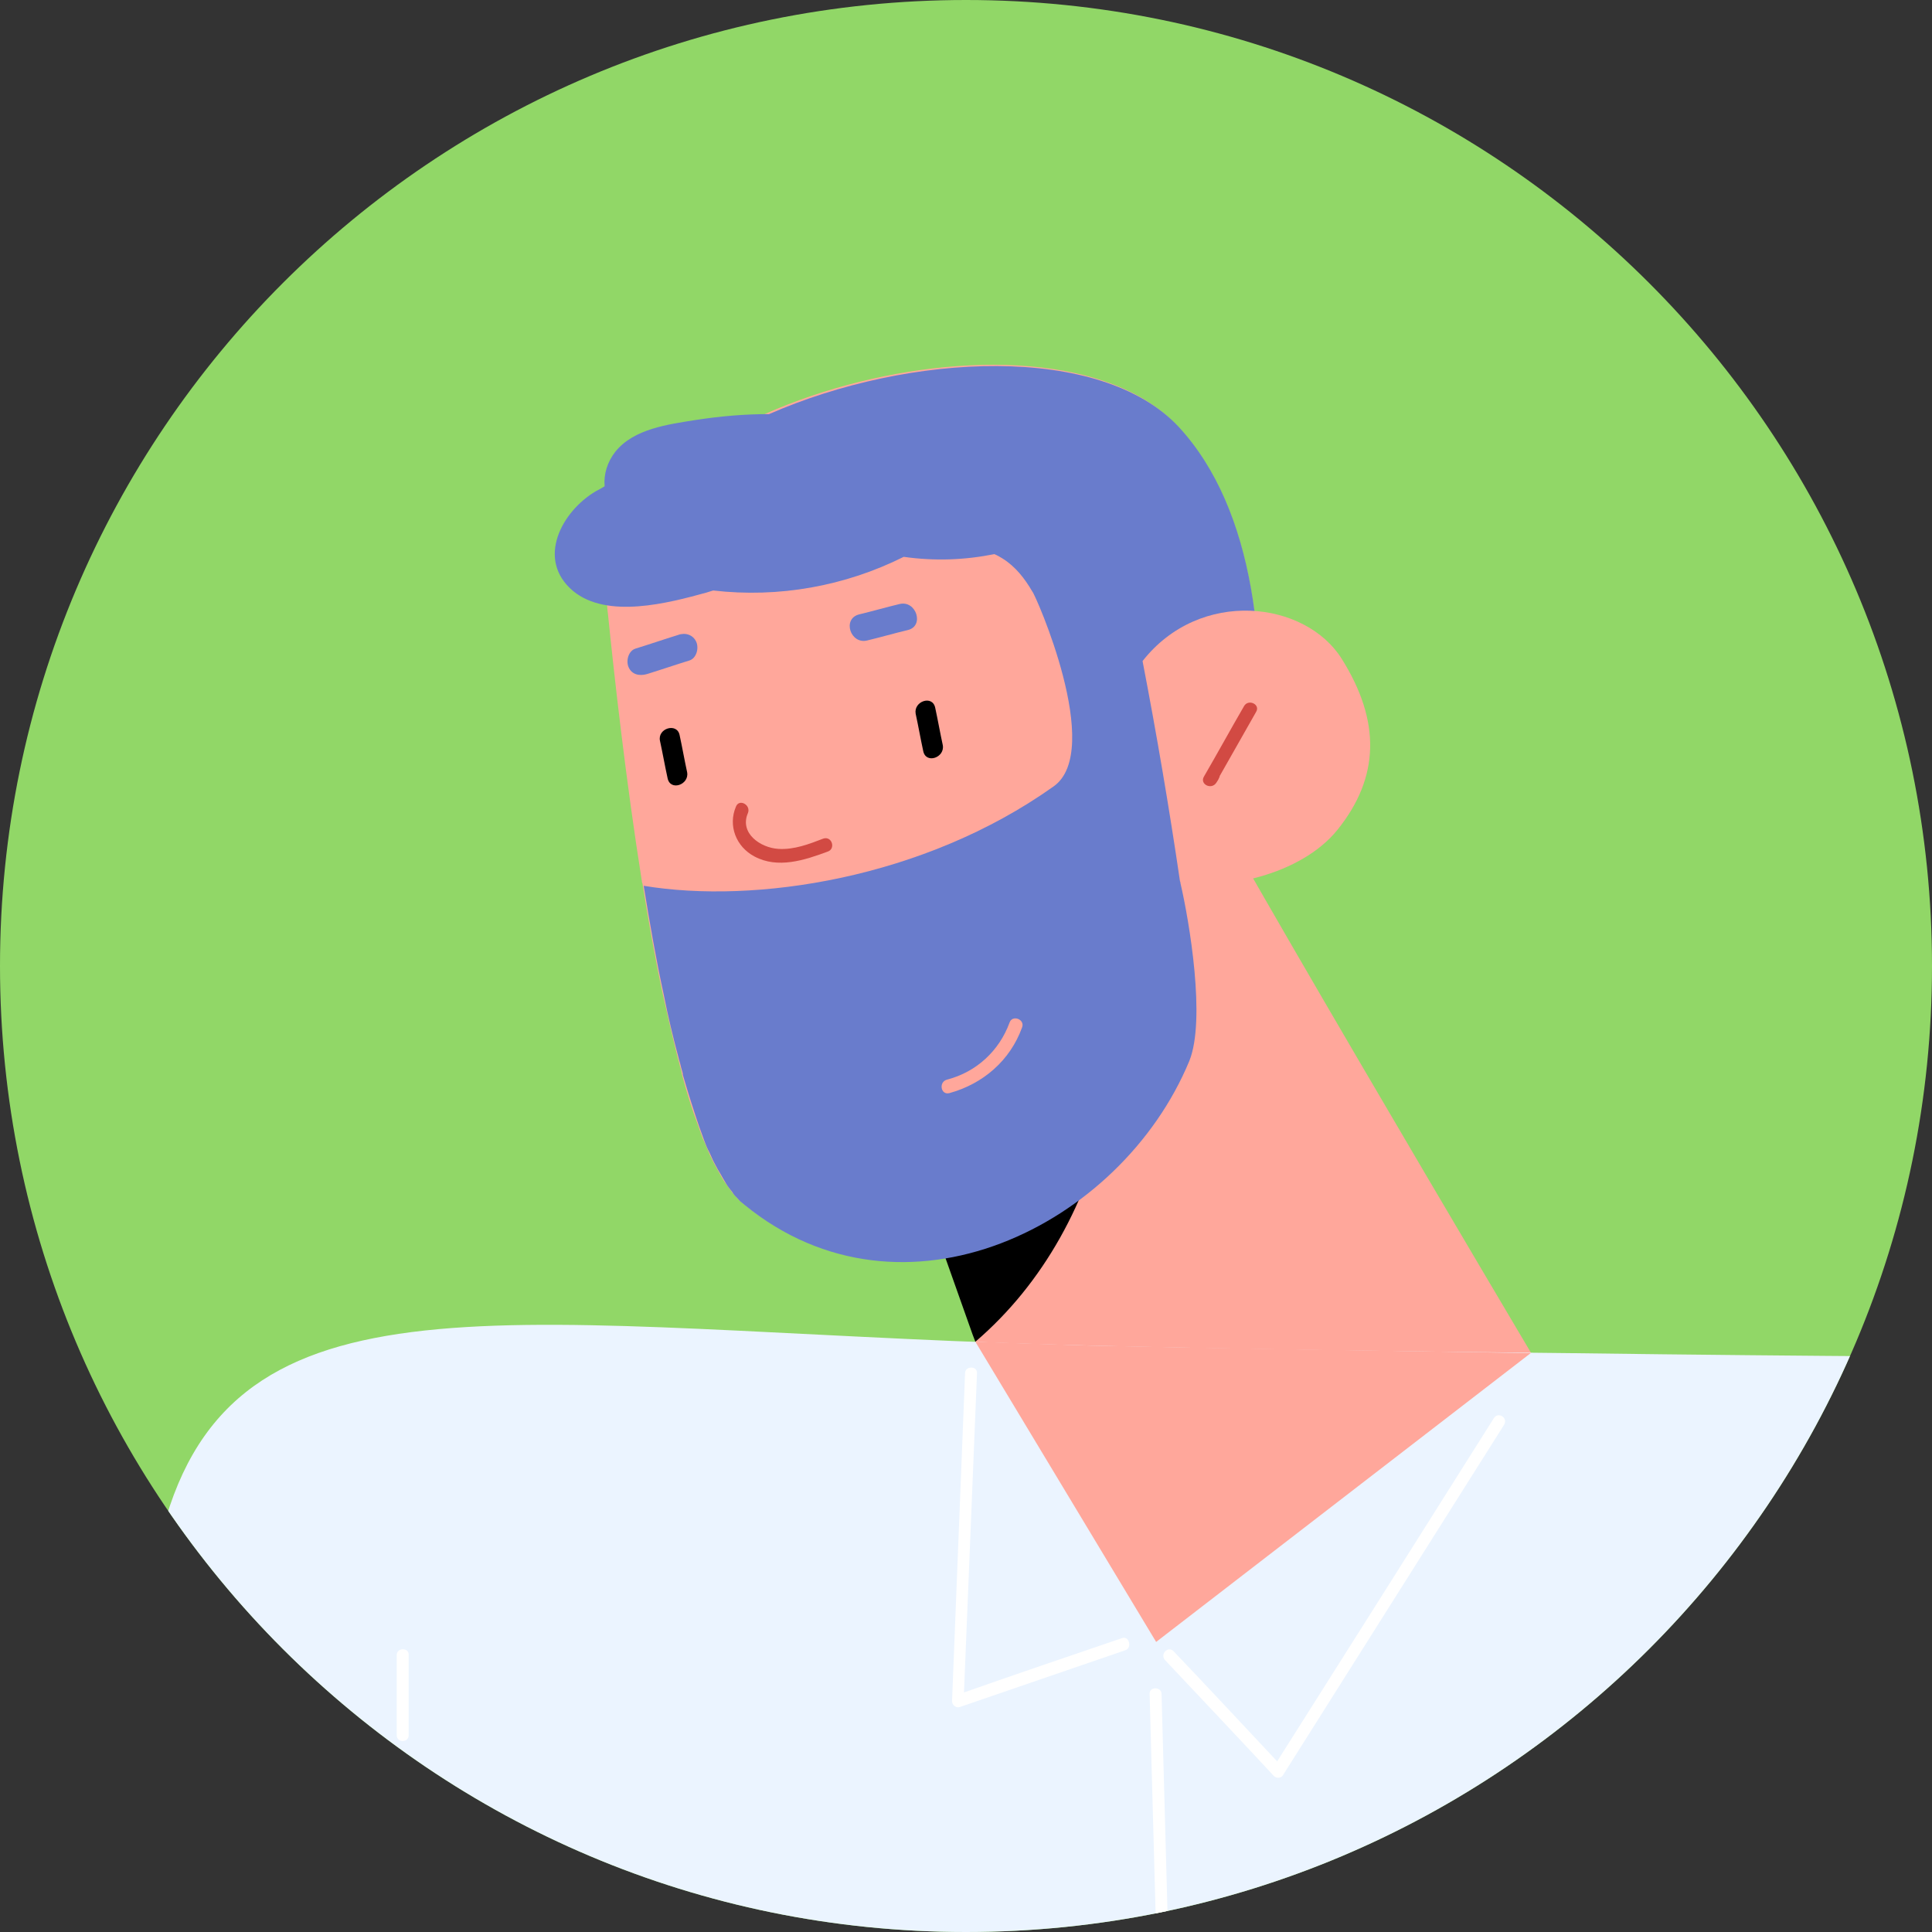 <svg width="72" height="72" viewBox="0 0 72 72" fill="none" xmlns="http://www.w3.org/2000/svg">
<rect x="0" y="0" width="72" height="72" fill="#333333" stroke="none"/>
<g clip-path="url(#clip0_209_2588)">
<path d="M0 36C0 16.118 16.118 0 36 0C55.882 0 72 16.118 72 36C72 55.882 55.882 72 36 72C16.118 72 0 55.882 0 36Z" fill="#91D767"/>
<path d="M57.267 50.772L38.11 54.879L36.269 49.72L33.882 43.125L29.775 31.716L43.754 27.346C44.199 28.762 57.267 50.772 57.267 50.772Z" fill="#FFA79B"/>
<path d="M36.248 49.74L36.349 50.003C38.898 47.819 40.557 44.764 41.305 41.305C42.296 36.713 41.224 32.707 40.112 28.479L29.795 31.716L33.901 43.125L36.248 49.74Z" fill="black"/>
<path d="M46.727 29.39C46.403 32.303 44.401 38.655 44.158 39.181C41.447 45.249 33.618 49.68 27.711 44.865C27.671 44.825 27.631 44.804 27.59 44.764C27.529 44.724 27.489 44.663 27.428 44.602C27.388 44.562 27.347 44.501 27.287 44.44C27.266 44.42 27.266 44.4 27.246 44.38C27.165 44.279 27.105 44.177 27.024 44.076C26.922 43.935 26.841 43.773 26.74 43.591C26.7 43.53 26.68 43.469 26.639 43.409C26.599 43.328 26.538 43.227 26.498 43.126C26.457 43.065 26.437 42.984 26.396 42.903C26.336 42.761 26.275 42.599 26.194 42.438C26.134 42.276 26.073 42.114 26.012 41.932C25.79 41.345 25.587 40.698 25.405 40.01C25.405 39.99 25.405 39.99 25.405 39.97C25.385 39.868 25.345 39.767 25.324 39.666C25.304 39.565 25.264 39.464 25.243 39.363C25.061 38.635 24.879 37.846 24.697 37.036C24.414 35.721 24.171 34.346 23.949 32.97C23.949 32.95 23.949 32.93 23.928 32.889C23.322 29.066 22.897 25.243 22.654 22.856C22.634 22.734 22.634 22.613 22.614 22.512C22.614 22.471 22.614 22.431 22.593 22.39C21.865 15.29 38.959 10.556 43.875 15.877C46.767 18.992 47.314 24.292 46.727 29.39Z" fill="#FFA79B"/>
<path d="M43.935 15.917C41.022 12.782 33.881 13.146 28.662 15.432C27.732 15.432 26.821 15.513 25.911 15.654C24.899 15.816 23.625 15.978 22.937 16.828C22.634 17.212 22.492 17.677 22.533 18.122C22.431 18.183 22.33 18.244 22.209 18.304C20.934 19.053 19.963 20.853 21.359 22.026C22.634 23.078 24.92 22.471 26.316 22.087C26.396 22.067 26.498 22.026 26.578 22.006C29.026 22.289 31.494 21.844 33.679 20.752C34.832 20.914 35.945 20.873 37.057 20.651C37.158 20.691 37.26 20.752 37.361 20.813C37.846 21.116 38.19 21.561 38.473 22.047C38.575 22.128 41.164 27.974 39.262 29.309C34.428 32.748 28.136 33.699 23.989 33.011C24.212 34.387 24.454 35.782 24.738 37.077C24.899 37.886 25.082 38.655 25.284 39.403C25.304 39.505 25.345 39.606 25.365 39.707C25.385 39.808 25.425 39.909 25.446 40.01C25.446 40.031 25.446 40.031 25.446 40.051C25.648 40.739 25.85 41.386 26.053 41.973C26.113 42.134 26.174 42.316 26.235 42.478C26.295 42.64 26.356 42.802 26.437 42.944C26.477 43.025 26.498 43.085 26.538 43.166C26.578 43.267 26.639 43.368 26.68 43.449C26.72 43.51 26.74 43.571 26.781 43.631C26.882 43.793 26.963 43.955 27.064 44.117C27.125 44.218 27.206 44.319 27.287 44.42C27.307 44.441 27.307 44.461 27.327 44.481C27.367 44.542 27.408 44.582 27.469 44.643C27.529 44.703 27.57 44.764 27.63 44.805C27.671 44.845 27.711 44.865 27.752 44.906C33.659 49.72 41.771 45.695 44.32 39.545C44.947 38.008 44.32 34.326 43.996 32.93C43.794 32.04 45.736 30.705 46.747 29.41C47.314 24.292 46.767 18.992 43.935 15.917Z" fill="#697CCC"/>
<path d="M30.685 31.251C30.159 31.453 29.592 31.675 29.006 31.635C28.338 31.595 27.549 31.048 27.873 30.3C27.994 29.997 27.549 29.754 27.428 30.057C27.124 30.765 27.428 31.554 28.116 31.918C28.985 32.383 29.977 32.06 30.847 31.736C31.15 31.635 31.008 31.15 30.685 31.251Z" fill="#D24A43"/>
<path d="M34.124 26.598C34.225 27.063 34.306 27.529 34.407 27.994C34.508 28.479 35.216 28.236 35.135 27.771C35.034 27.306 34.953 26.841 34.852 26.375C34.751 25.89 34.043 26.133 34.124 26.598Z" fill="black"/>
<path d="M24.596 27.61C24.697 28.075 24.778 28.54 24.88 29.005C24.981 29.491 25.689 29.248 25.608 28.783C25.507 28.318 25.426 27.852 25.325 27.387C25.223 26.922 24.495 27.144 24.596 27.61Z" fill="black"/>
<path d="M25.264 23.665C24.738 23.827 24.212 24.009 23.686 24.171C23.423 24.251 23.322 24.616 23.423 24.858C23.544 25.142 23.827 25.202 24.11 25.121C24.636 24.959 25.162 24.777 25.688 24.616C25.951 24.535 26.052 24.171 25.951 23.928C25.83 23.645 25.526 23.564 25.264 23.665Z" fill="#697CCC"/>
<path d="M33.517 22.512C33.011 22.633 32.526 22.775 32.02 22.896C31.373 23.058 31.696 24.029 32.323 23.867C32.829 23.746 33.315 23.604 33.82 23.483C34.468 23.341 34.144 22.35 33.517 22.512Z" fill="#697CCC"/>
<path d="M37.623 38.109C37.239 39.16 36.389 39.95 35.297 40.233C34.973 40.314 35.054 40.819 35.378 40.738C36.632 40.395 37.644 39.525 38.089 38.291C38.21 37.987 37.725 37.805 37.623 38.109Z" fill="#FFA79B"/>
<path d="M50.004 24.555C48.649 22.39 44.724 21.905 42.58 24.636C43.106 27.367 43.571 30.098 43.976 32.849C45.534 33.213 48.467 32.627 49.842 30.927C51.42 28.965 51.461 26.881 50.004 24.555Z" fill="#FFA79B"/>
<path d="M46.362 26.315C45.857 27.185 45.371 28.075 44.865 28.945C44.703 29.228 45.149 29.451 45.331 29.167C45.371 29.107 45.412 29.046 45.432 28.985C45.452 28.965 45.452 28.945 45.452 28.925C45.897 28.136 46.362 27.326 46.807 26.538C46.989 26.254 46.524 26.032 46.362 26.315Z" fill="#D24A43"/>
<path d="M70.8 50.55V77.819H4.448C4.387 74.724 4.488 68.554 5.581 59.572C7.057 47.657 15.817 49.073 33.861 49.902C35.985 50.003 38.231 50.084 40.618 50.145C45.453 50.266 52.189 50.367 58.541 50.428C63.113 50.489 67.482 50.529 70.8 50.55Z" fill="#EBF4FF"/>
<path d="M41.812 61.049C39.849 61.716 37.887 62.384 35.925 63.072C36.087 59.107 36.248 55.142 36.41 51.177C36.431 50.894 35.965 50.894 35.965 51.177C35.803 55.243 35.642 59.329 35.48 63.395C35.48 63.537 35.621 63.658 35.763 63.618L41.953 61.494C42.196 61.393 42.075 60.947 41.812 61.049Z" fill="white"/>
<path d="M55.668 52.856C52.977 57.124 50.287 61.392 47.596 65.641C46.302 64.265 45.027 62.889 43.733 61.534C43.53 61.332 43.227 61.635 43.409 61.858C44.764 63.294 46.12 64.73 47.475 66.187C47.576 66.288 47.758 66.268 47.819 66.146C50.57 61.797 53.301 57.448 56.052 53.099C56.214 52.836 55.83 52.593 55.668 52.856Z" fill="white"/>
<path d="M43.288 63.132C43.288 62.849 42.822 62.849 42.843 63.132L43.227 77.212C43.227 77.495 43.692 77.495 43.672 77.212L43.288 63.132Z" fill="white"/>
<path d="M14.785 61.676V64.67C14.785 64.953 15.23 64.953 15.23 64.67V61.676C15.25 61.393 14.785 61.393 14.785 61.676Z" fill="white"/>
<path d="M40.617 50.145C39.202 50.105 37.664 50.044 36.349 50.003L43.086 61.19L57.044 50.428C51.238 50.327 45.108 50.246 40.617 50.145Z" fill="#FFA79B"/>
<path d="M25.607 81.096C25.101 80.448 24.575 79.821 24.049 79.174C22.835 76.908 21.642 74.643 20.387 72.377C18.991 69.848 16.827 66.794 12.336 66.875C12.154 66.875 11.972 66.895 11.79 66.895C11.77 70.86 12.822 74.845 14.44 78.446C14.885 79.457 15.391 80.448 15.917 81.419V81.399C16.018 80.246 16.119 79.093 16.2 77.94C17.07 78.587 17.758 79.538 18.729 80.024C19.255 81.339 20.428 82.087 21.601 82.916C22.673 83.685 25.323 85 26.274 83.341C26.78 82.532 26.132 81.743 25.607 81.096Z" fill="#FFA79B"/>
<path d="M18.021 69.1C16.686 67.805 14.886 66.834 12.357 66.895C9.727 66.956 6.956 67.542 4.892 69.302C2.809 70.273 1.696 72.296 1.332 74.541C0.846 77.495 0.887 80.711 1.251 83.685C1.494 85.647 2.849 87.792 4.912 87.326C4.993 87.812 5.115 88.277 5.297 88.702C5.742 89.653 6.875 90.24 7.785 90.017C8.109 91.291 9.08 92.445 10.455 92.08C10.455 92.181 10.374 95.054 11.345 95.843C12.074 96.43 13.409 96.268 13.995 95.135C14.946 93.274 15.533 86.032 15.857 82.208C15.776 81.784 16.848 71.001 18.021 69.1Z" fill="#FFA79B"/>
</g>
<defs>
<clipPath id="clip0_209_2588">
<path d="M0 36C0 16.118 16.118 0 36 0C55.882 0 72 16.118 72 36C72 55.882 55.882 72 36 72C16.118 72 0 55.882 0 36Z" fill="white"/>
</clipPath>
</defs>
</svg>
